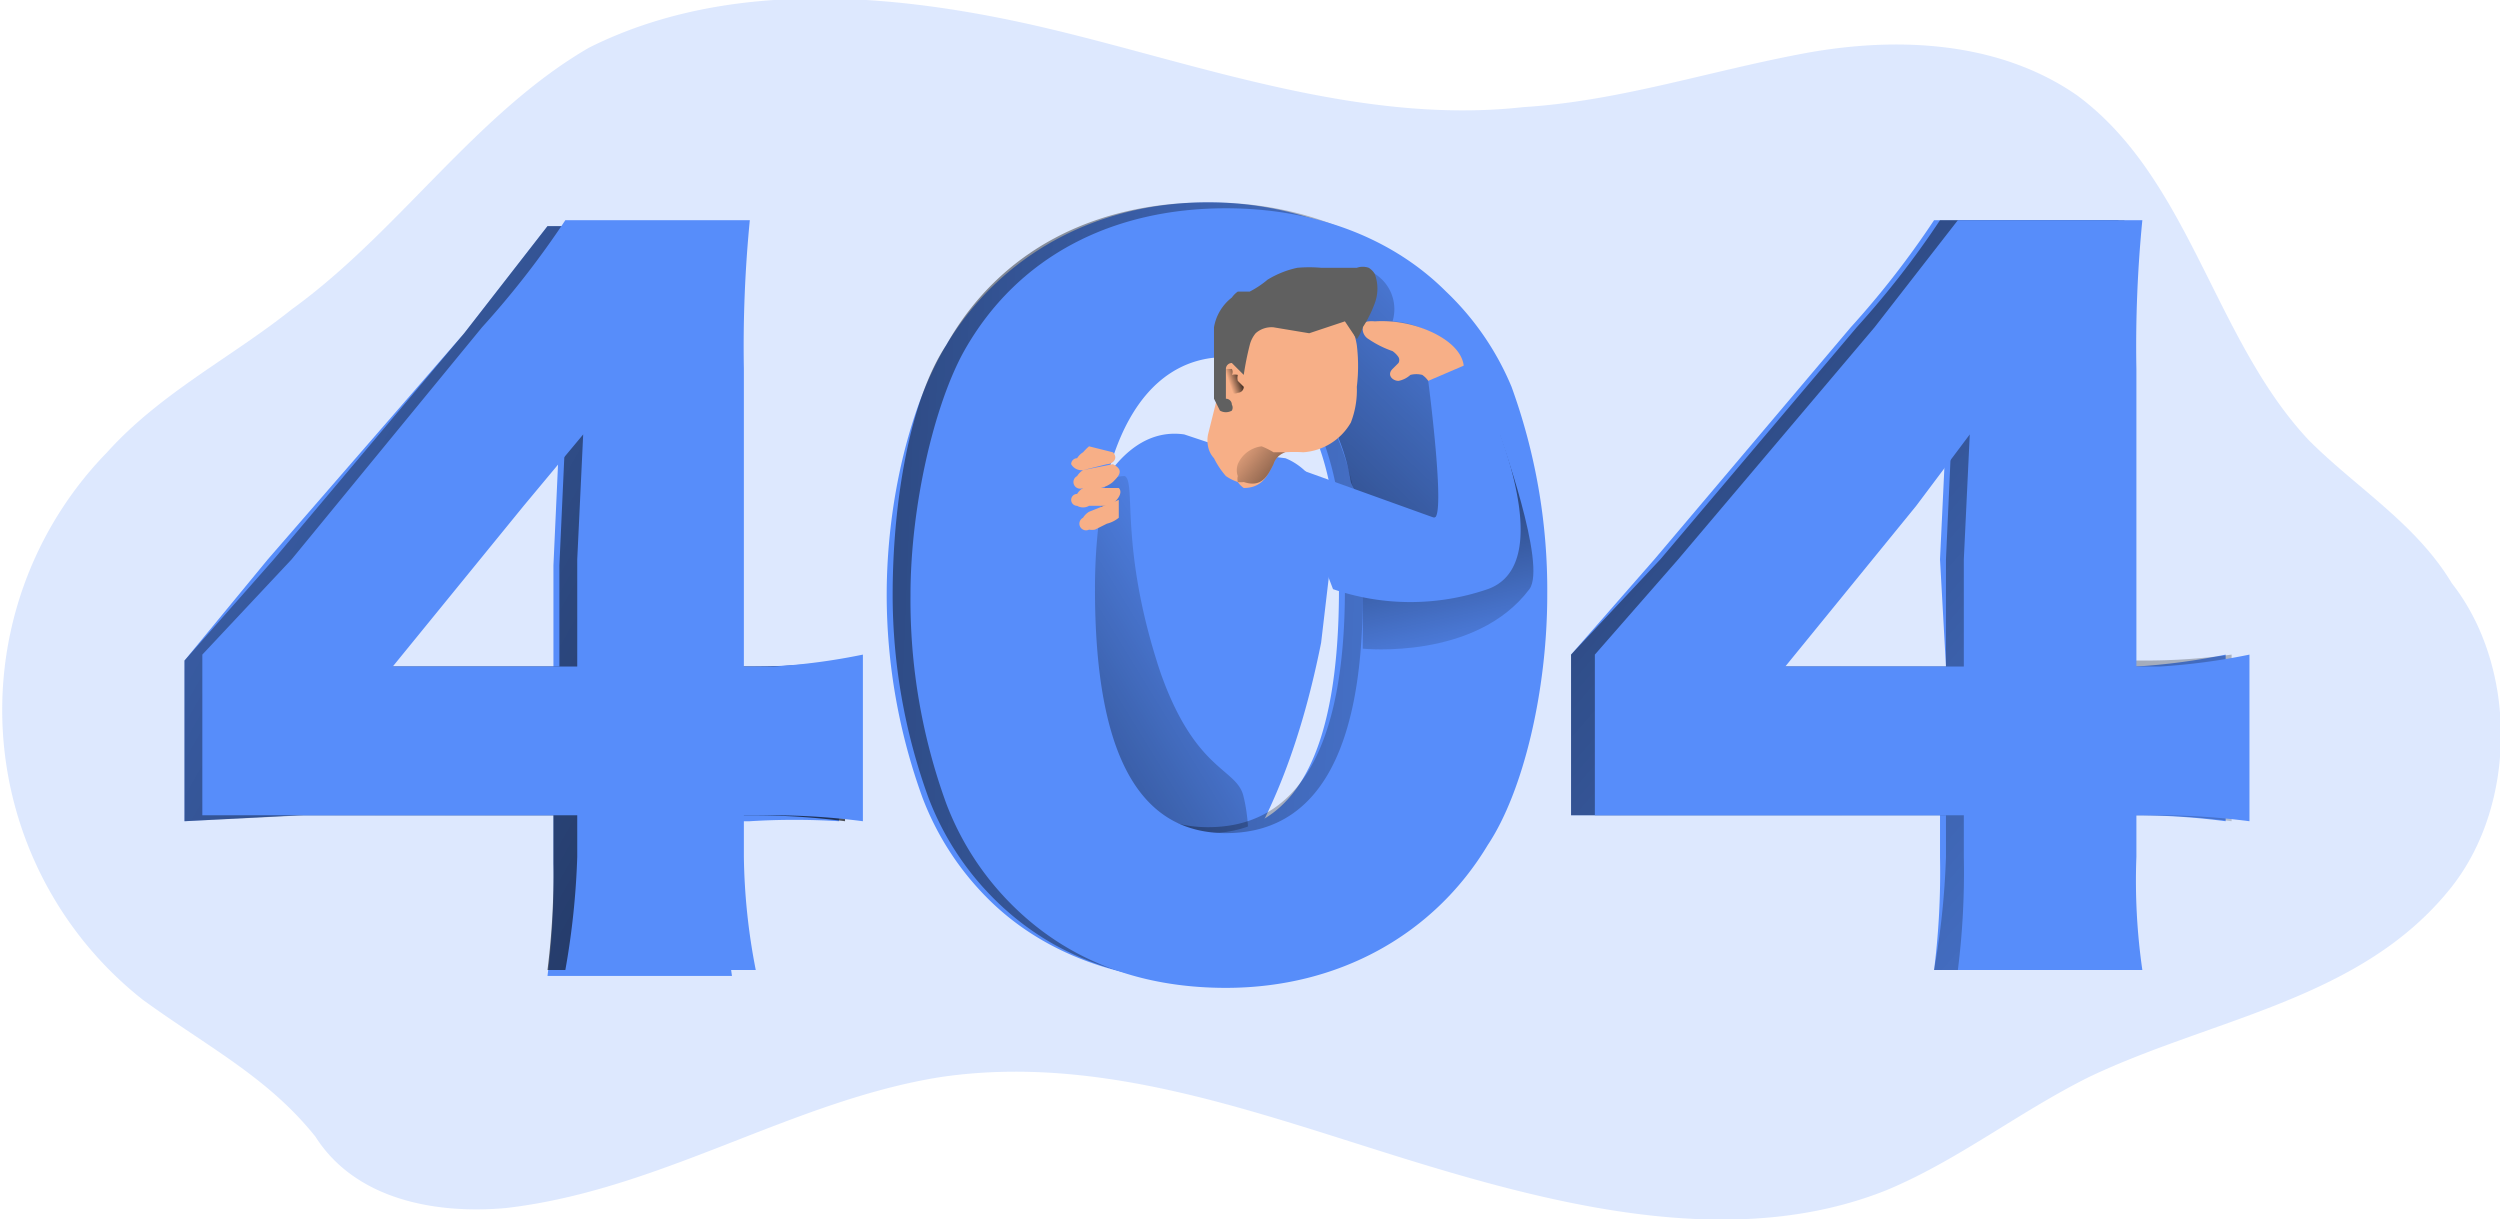 <svg xmlns="http://www.w3.org/2000/svg" xmlns:xlink="http://www.w3.org/1999/xlink" data-name="Layer 1" viewBox="0 0 420.1 204.9">
  <defs>
    <linearGradient id="a" x1="-65" x2="262.9" y1="72.2" y2="255.7" gradientUnits="userSpaceOnUse">
      <stop offset="0" stop-opacity="0"/>
      <stop offset="1"/>
    </linearGradient>
    <linearGradient xlink:href="#a" id="b" x1="217.2" x2="115.3" y1="164.8" y2="227.4"/>
    <linearGradient xlink:href="#a" id="c" x1="425.4" x2="137.4" y1="249.2" y2="3.7"/>
    <linearGradient xlink:href="#a" id="d" x1="295.9" x2="-18.2" y1="167.2" y2="154.5"/>
    <linearGradient xlink:href="#a" id="e" x1="259.2" x2="169" y1="105.4" y2="201.9"/>
    <linearGradient xlink:href="#a" id="f" x1="246.4" x2="233.2" y1="180.3" y2="118"/>
    <linearGradient xlink:href="#a" id="g" x1="206.6" x2="209.2" y1="128.4" y2="127.5"/>
    <linearGradient xlink:href="#a" id="h" x1="207.3" x2="222.6" y1="138.4" y2="150.9"/>
  </defs>
  <path fill="#578dfa" d="M24 232a62 62 0 0 1-6-92c9-10 21-16 31-24 18-13 31-33 50-44 24-12 53-9 78-3s52 16 79 13c16-1 31-6 47-9s33-2 46 7c19 14 23 41 39 58 8 8 18 14 24 24 11 14 11 37 0 51-15 19-40 22-61 32-12 6-22 14-34 19-25 10-54 3-80-5s-52-18-79-14c-25 4-47 19-73 22-11 1-25-1-32-12-8-10-18-15-29-23Z" opacity=".2" style="isolation:isolate" transform="translate(0 -64)"/>
  <path fill="#578dfa" d="m31 111 14-17 33-38 14-18h31a217 217 0 0 0-1 25v49h4a106 106 0 0 0 15-1v27a121 121 0 0 0-15 0h-4v7a105 105 0 0 0 1 19H92a131 131 0 0 0 1-19v-8H50l-19 1Zm62-16 1-22-9 13-22 26h30Z"/>
  <path fill="url(#a)" d="m31 175 15-17 32-38 14-18h31a217 217 0 0 0-1 25v49h5a106 106 0 0 0 15-1v27a121 121 0 0 0-15-1h-5v8a105 105 0 0 0 1 18H92a131 131 0 0 0 1-18v-8H51l-20 1Zm63-16 1-22-10 12-22 27h31Z" transform="translate(0 -64)"/>
  <path fill="#578dfa" d="m199 73 9 3 8 1c5 2 8 8 8 14l-2 17c-3 15-8 30-17 42l-3 1a3 3 0 0 1-1-1 29 29 0 0 1-5-4c-3-3-4-7-5-11-4-10-10-17-12-28-1-12 6-36 20-34Z"/>
  <path fill="url(#b)" d="M189 144a5 5 0 0 0-3 1 10 10 0 0 0-5 7 25 25 0 0 0 0 8 111 111 0 0 0 4 23c1 3-1 8 1 10 1 1 0 10 2 11 4 3 13 2 17 5 6 4 5-7 4-11-1-5-8-4-14-21-7-21-4-32-6-33Z" transform="translate(0 -64)"/>
  <path fill="#578dfa" d="m264 110 14-16 33-39a151 151 0 0 0 14-18h31a217 217 0 0 0-1 25v50h4a107 107 0 0 0 15-2v28a119 119 0 0 0-14-1h-5v7a105 105 0 0 0 1 19h-31a131 131 0 0 0 1-19v-7h-62Zm62-16 1-21-9 12-22 27h31Z"/>
  <path fill="url(#c)" d="m264 174 15-16 33-39a151 151 0 0 0 14-18h31a217 217 0 0 0-2 25v49h5a107 107 0 0 0 15-1v28a119 119 0 0 0-15-1h-5v7a105 105 0 0 0 2 19h-32a131 131 0 0 0 2-19v-7h-63Zm63-16 1-22-10 13-22 27h31Z" transform="translate(0 -64)"/>
  <path fill="#578dfa" d="M166 151a48 48 0 0 1-11-17 100 100 0 0 1-6-34c0-16 4-32 10-42 9-15 25-24 44-24 14 0 27 5 37 14a48 48 0 0 1 11 17 101 101 0 0 1 5 35c0 15-3 32-9 42-9 15-25 23-44 23-15 0-28-5-37-14Zm14-52c0 27 8 41 23 41s22-14 22-41c0-26-8-39-22-39s-23 14-23 39Z"/>
  <path fill="url(#d)" d="M167 215a48 48 0 0 1-11-17 100 100 0 0 1-6-34c0-16 3-33 9-42 9-16 25-24 44-24 15 0 28 5 37 14a48 48 0 0 1 11 17 101 101 0 0 1 6 34c0 16-4 33-10 42-9 16-25 24-44 24-15 0-27-5-36-14Zm14-53c0 27 7 41 22 41s23-13 23-40c0-26-8-40-23-40-14 0-22 15-22 39Z" transform="translate(0 -64)"/>
  <path fill="#578dfa" d="m34 110 15-16 32-39a151 151 0 0 0 14-18h31a217 217 0 0 0-1 25v50h5a107 107 0 0 0 15-2v28a119 119 0 0 0-15-1h-5v7a105 105 0 0 0 2 19H95a131 131 0 0 0 2-19v-7H34Zm63-16 1-21-10 12-22 27h31Zm73 58a48 48 0 0 1-11-17 100 100 0 0 1-6-35c0-15 4-32 9-41 9-16 25-24 44-24 15 0 28 5 37 14a47 47 0 0 1 11 16 100 100 0 0 1 6 35c0 16-4 33-10 42-9 15-25 24-44 24-15 0-27-5-36-14Zm14-53c0 27 7 41 22 41s23-13 23-40c0-26-8-40-23-40-14 0-22 15-22 39Z"/>
  <path fill="url(#e)" d="M231 110a7 7 0 0 1 3 8 14 14 0 0 1 10 5 19 19 0 0 1 3 10 51 51 0 0 1 0 10 11 11 0 0 1-1 4 8 8 0 0 1-5 4 22 22 0 0 1-6 0h-6a1 1 0 0 1 0-1l-2-5a34 34 0 0 0-5-13 5 5 0 0 1-1-2 5 5 0 0 1 0-3 39 39 0 0 0 2-5 56 56 0 0 1 2-6 9 9 0 0 1 4-5" transform="translate(0 -64)"/>
  <path fill="url(#f)" d="M229 173s19 2 28-10c3-4-5-26-5-26l-9 16-14 3Z" transform="translate(0 -64)"/>
  <path fill="#578dfa" d="m268 110 14-16 33-39 14-18h31a217 217 0 0 0-1 25v50h4a107 107 0 0 0 15-2v28a119 119 0 0 0-15-1h-4v7a105 105 0 0 0 1 19h-31a131 131 0 0 0 1-19v-7h-62Zm62-16 1-21-9 12-22 27h30Z"/>
  <path fill="#f7af87" d="M183 75a10 10 0 0 0-1 1 3 3 0 0 0-1 1 1 1 0 0 0-1 1 2 2 0 0 0 2 1l4-1c1 0 2-1 1-2l-4-1Zm4 3-5 1a3 3 0 0 0-1 1 1 1 0 0 0 1 2 3 3 0 0 0 1 0h2a5 5 0 0 0 2-1c1-1 2-2 0-3Z"/>
  <path fill="#f7af87" d="M184 82a11 11 0 0 0-2 0 3 3 0 0 0-1 1 1 1 0 0 0 0 2 2 2 0 0 0 2 0h3c1 0 3-2 2-3h-4Z"/>
  <path fill="#f7af87" d="m188 84-5 2a3 3 0 0 0-1 1 1 1 0 0 0 1 2 3 3 0 0 0 1 0l2-1a5 5 0 0 0 2-1v-3Zm53-28a20 20 0 0 0-10-2 4 4 0 0 0-1 0 1 1 0 0 0-1 1 2 2 0 0 0 1 2 17 17 0 0 0 4 2 4 4 0 0 1 1 1 1 1 0 0 1 0 1l-1 1c-1 1 0 2 1 2a4 4 0 0 0 2-1 4 4 0 0 1 2 0 4 4 0 0 1 1 1c2 1 7 1 6-2 0-3-3-5-5-6Z"/>
  <path fill="#578dfa" d="m216 78 25 9c2 0-1-23-1-23l7-3s17 33 3 38a40 40 0 0 1-26 0Z"/>
  <path fill="#f7af87" d="M228 65a15 15 0 0 1-1 6 10 10 0 0 1-8 5 22 22 0 0 0-3 0 3 3 0 0 0-2 2c-1 2-2 4-5 4a4 4 0 0 1-1-1 8 8 0 0 1-2-1 14 14 0 0 1-2-3 4 4 0 0 1-1-2 5 5 0 0 1 0-2l3-12a18 18 0 0 1 8-10c3-2 8-2 11 1a11 11 0 0 1 3 6 29 29 0 0 1 0 7Z"/>
  <path fill="#606060" d="M204 60v-5a8 8 0 0 1 3-5 4 4 0 0 1 1-1h2a16 16 0 0 0 3-2 16 16 0 0 1 5-2 23 23 0 0 1 4 0h6a3 3 0 0 1 2 0 3 3 0 0 1 1 1 7 7 0 0 1 0 5 20 20 0 0 1-2 4 7 7 0 0 1-1 2l-2-3-6 2-6-1a4 4 0 0 0-3 1 5 5 0 0 0-1 2 50 50 0 0 0-1 5l-2-2a1 1 0 0 0-1 1v5a1 1 0 0 1 1 1 1 1 0 0 1 0 1 2 2 0 0 1-2 0l-1-2v-7Z"/>
  <path fill="url(#g)" d="M208 128a2 2 0 0 1 0-1 2 2 0 0 0-1 0 1 1 0 0 0 0-1h-1a5 5 0 0 0 1 4 1 1 0 0 0 1 0 1 1 0 0 0 1-1l-1-1Z" transform="translate(0 -64)"/>
  <path fill="url(#h)" d="M216 140a3 3 0 0 0-2 2c-1 2-2 4-5 3a4 4 0 0 1-1 0 2 2 0 0 1 0-1 3 3 0 0 1 0-2 5 5 0 0 1 4-3 13 13 0 0 1 2 1h2Z" transform="translate(0 -64)"/>
</svg>
